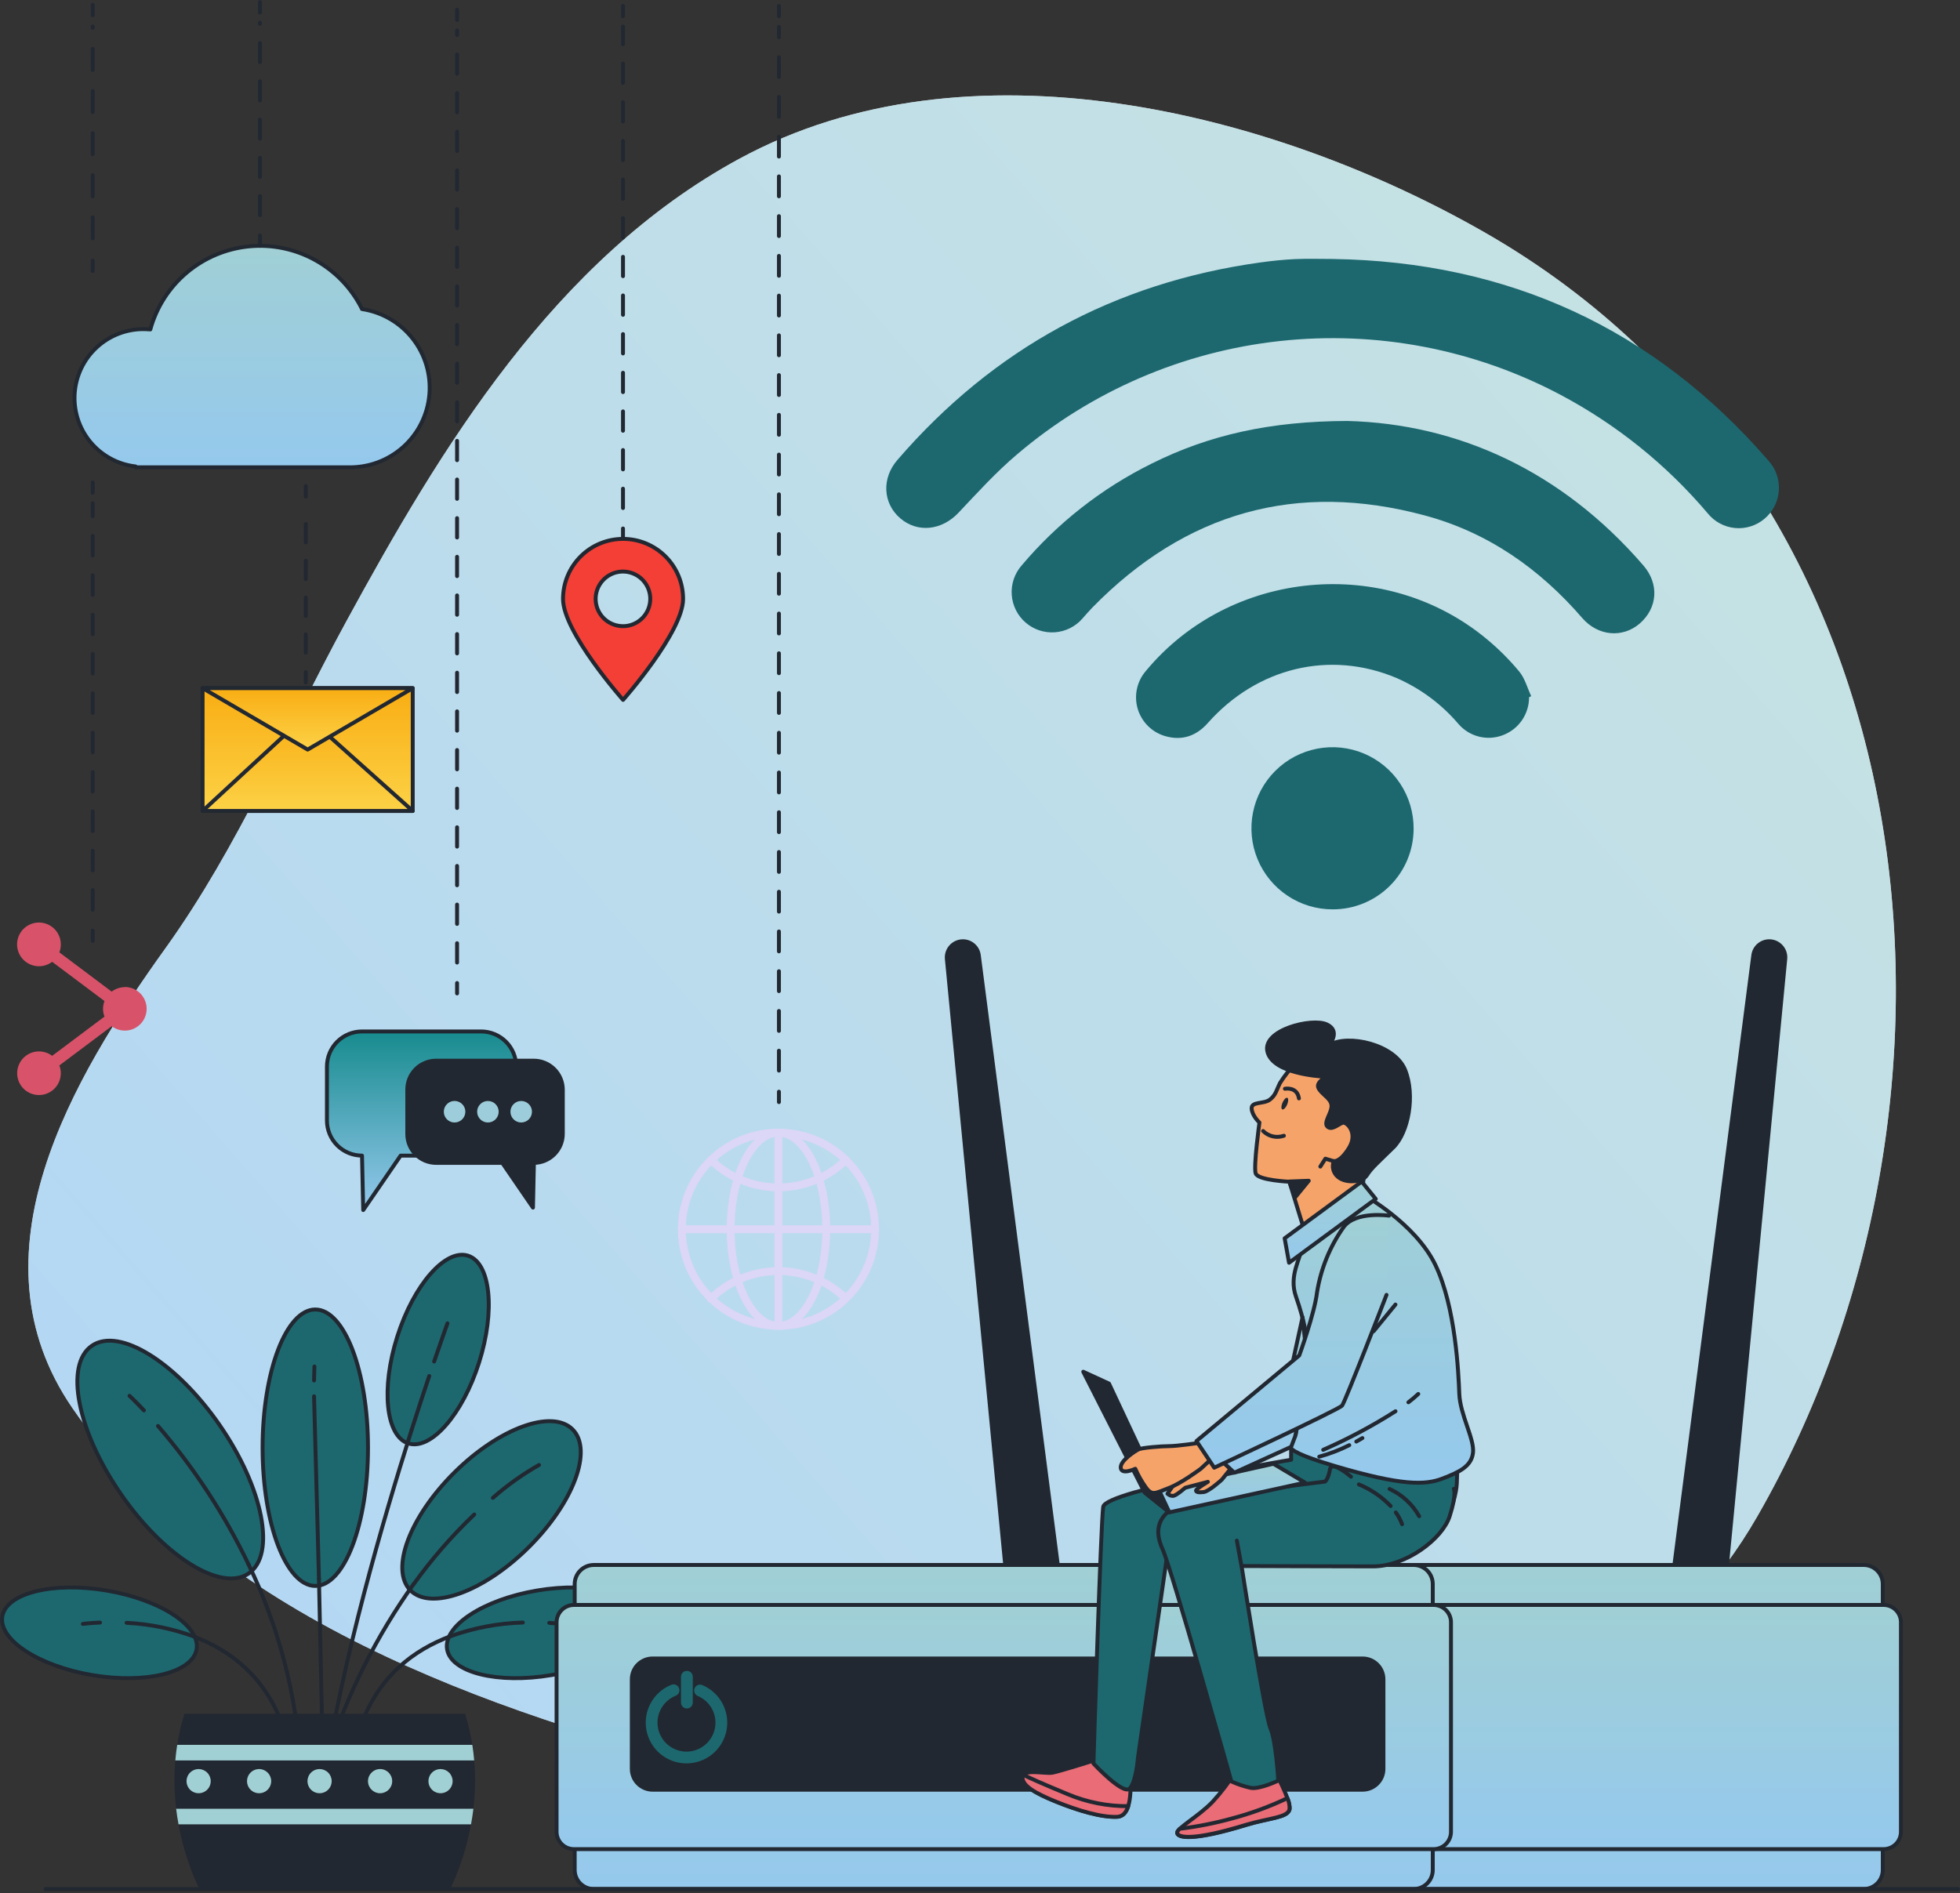 <svg width="500" height="483" viewBox="0 0 500 483" fill="none" xmlns="http://www.w3.org/2000/svg">
<rect x="0" y="0" width="500" height="483" fill="#333333" stroke="none"/>
<g clip-path="url(#clip0_33_8079)">
<path d="M407.766 429.724C424.491 418.859 438.389 404.168 448.311 386.867C508.917 281.454 495.229 125.867 378.512 59.175C324.565 28.352 246.909 8.843 188.615 40.503C141.326 66.183 112.338 114.522 88.365 158.513C73.277 186.176 60.861 215.949 42.295 241.831C18.195 275.399 -8.323 320.228 18.449 359.226C54.934 412.346 123.842 436.627 186.335 452.531C254.13 469.856 330.354 472.316 392.975 438.525C398.043 435.817 402.973 432.884 407.766 429.724Z" fill="white"/>
<path opacity="0.7" d="M407.766 429.724C424.491 418.859 438.389 404.168 448.311 386.867C508.917 281.454 495.229 125.867 378.512 59.175C324.565 28.352 246.909 8.843 188.615 40.503C141.326 66.183 112.338 114.522 88.365 158.513C73.277 186.176 60.861 215.949 42.295 241.831C18.195 275.399 -8.323 320.228 18.449 359.226C54.934 412.346 123.842 436.627 186.335 452.531C254.13 469.856 330.354 472.316 392.975 438.525C398.043 435.817 402.973 432.884 407.766 429.724Z" fill="url(#paint0_linear_33_8079)"/>
<path d="M340.034 66.077C384.566 66.766 421.804 83.678 451.099 117.501C452.04 118.525 452.763 119.728 453.226 121.039C453.689 122.349 453.881 123.74 453.792 125.127C453.703 126.514 453.334 127.869 452.707 129.109C452.08 130.35 451.209 131.451 450.145 132.345C449.112 133.225 447.913 133.889 446.619 134.298C445.325 134.707 443.963 134.852 442.612 134.726C441.261 134.599 439.949 134.204 438.753 133.562C437.558 132.92 436.503 132.044 435.651 130.988C425.195 118.635 412.482 108.387 398.191 100.791C376.223 89.12 351.256 84.32 326.526 87.012C301.797 89.704 278.447 99.765 259.505 115.89C254.119 120.438 249.327 125.729 244.47 130.871C240.229 135.335 234.069 136.046 229.626 132.218C225.184 128.39 224.908 121.997 228.916 117.374C253.451 88.923 284.334 72.117 321.564 66.957C324.48 66.554 327.417 66.247 330.364 66.109C333.577 65.961 336.811 66.077 340.034 66.077Z" fill="#1D686F"/>
<path d="M343.713 107.407C371.885 108.139 398.382 120.131 419.217 144.263C423.331 149.013 422.853 155.141 418.284 159.107C413.947 162.839 407.681 162.341 403.641 157.697C392.762 145.1 379.583 135.865 363.509 131.529C330.757 122.686 302.436 130.744 278.686 154.993C277.806 155.894 276.99 156.859 276.152 157.803C274.363 159.867 271.828 161.136 269.104 161.331C266.38 161.526 263.69 160.63 261.626 158.842C259.562 157.053 258.293 154.518 258.098 151.794C257.903 149.07 258.798 146.38 260.587 144.316C269.75 133.443 281.059 124.578 293.806 118.275C308.427 110.991 323.875 107.481 343.713 107.407Z" fill="#1D686F"/>
<path d="M390.069 177.906C390.075 179.99 389.449 182.026 388.273 183.747C387.098 185.467 385.428 186.791 383.485 187.544C381.509 188.322 379.34 188.463 377.28 187.945C375.221 187.428 373.375 186.279 372.002 184.66C367.708 179.63 362.328 175.642 356.267 172.997C339.303 165.829 320.695 170.282 308.109 184.49C305.13 187.862 301.408 189.081 297.103 187.777C295.462 187.277 293.971 186.376 292.767 185.153C291.562 183.931 290.683 182.427 290.208 180.778C289.732 179.13 289.677 177.388 290.046 175.713C290.415 174.037 291.197 172.48 292.321 171.183C313.866 145.206 353.5 141.495 379.424 163.189C382.388 165.657 385.117 168.393 387.578 171.364C389.009 173.103 389.624 175.509 390.61 177.619L390.069 177.906Z" fill="#1D686F"/>
<path d="M339.992 232.023C335.892 232.035 331.881 230.829 328.468 228.558C325.055 226.286 322.393 223.052 320.822 219.265C319.251 215.478 318.84 211.31 319.642 207.289C320.445 203.268 322.423 199.577 325.328 196.683C328.232 193.789 331.931 191.824 335.954 191.036C339.978 190.248 344.145 190.674 347.926 192.259C351.707 193.844 354.932 196.516 357.191 199.938C359.45 203.359 360.642 207.375 360.614 211.474C360.603 216.934 358.424 222.165 354.557 226.018C350.69 229.871 345.451 232.031 339.992 232.023Z" fill="#1D686F"/>
<path d="M216.021 331.07C225.649 321.442 225.649 305.834 216.021 296.207C206.394 286.58 190.786 286.58 181.159 296.207C171.532 305.834 171.532 321.442 181.159 331.07C190.786 340.697 206.394 340.697 216.021 331.07Z" stroke="#DCD6F7" stroke-width="2" stroke-linecap="round" stroke-linejoin="round"/>
<path d="M198.581 338.295C205.315 338.295 210.775 327.258 210.775 313.643C210.775 300.029 205.315 288.992 198.581 288.992C191.847 288.992 186.388 300.029 186.388 313.643C186.388 327.258 191.847 338.295 198.581 338.295Z" stroke="#DCD6F7" stroke-width="2" stroke-linecap="round" stroke-linejoin="round"/>
<path d="M181.617 296.202C186.237 300.584 192.374 303.009 198.743 302.968C205.111 302.926 211.216 300.422 215.779 295.979" stroke="#DCD6F7" stroke-width="2" stroke-linecap="round" stroke-linejoin="round"/>
<path d="M215.61 331.149C210.982 326.721 204.812 324.269 198.407 324.313C192.002 324.356 185.866 326.892 181.299 331.382" stroke="#DCD6F7" stroke-width="2" stroke-linecap="round" stroke-linejoin="round"/>
<path d="M173.929 313.644H223.233" stroke="#DCD6F7" stroke-width="2" stroke-linecap="round" stroke-linejoin="round"/>
<path d="M198.581 288.992V338.295" stroke="#DCD6F7" stroke-width="2" stroke-linecap="round" stroke-linejoin="round"/>
<path d="M198.708 281.199V278.548" stroke="#222831" stroke-linecap="round" stroke-linejoin="round"/>
<path d="M198.708 273.162V6.849" stroke="#222831" stroke-linecap="round" stroke-linejoin="round" stroke-dasharray="5.07 5.07"/>
<path d="M198.708 4.156V1.505" stroke="#222831" stroke-linecap="round" stroke-linejoin="round"/>
<path d="M158.927 137.498C154.867 137.504 150.975 139.12 148.107 141.993C145.238 144.866 143.627 148.759 143.627 152.819C143.627 161.302 158.948 178.574 158.948 178.574C158.948 178.574 174.258 161.28 174.258 152.819C174.26 150.806 173.864 148.812 173.094 146.952C172.324 145.092 171.194 143.402 169.77 141.979C168.346 140.556 166.655 139.427 164.795 138.658C162.934 137.89 160.94 137.495 158.927 137.498V137.498ZM158.927 159.764C157.548 159.766 156.2 159.359 155.053 158.595C153.905 157.83 153.011 156.742 152.482 155.469C151.954 154.195 151.815 152.794 152.083 151.442C152.352 150.089 153.015 148.847 153.99 147.872C154.965 146.897 156.207 146.234 157.56 145.965C158.912 145.697 160.313 145.836 161.587 146.364C162.86 146.893 163.948 147.787 164.713 148.934C165.477 150.082 165.884 151.43 165.882 152.809C165.882 154.654 165.15 156.425 163.846 157.731C162.541 159.037 160.772 159.772 158.927 159.775V159.764Z" fill="#F33F36" stroke="#222831" stroke-linecap="round" stroke-linejoin="round"/>
<path d="M158.927 137.498V134.847" stroke="#222831" stroke-linecap="round" stroke-linejoin="round"/>
<path d="M158.927 129.62V6.775" stroke="#222831" stroke-linecap="round" stroke-linejoin="round" stroke-dasharray="4.93 4.93"/>
<path d="M158.927 4.156V1.505" stroke="#222831" stroke-linecap="round" stroke-linejoin="round"/>
<path d="M122.707 263.174H92.351C89.978 263.174 87.702 264.117 86.023 265.795C84.345 267.474 83.402 269.75 83.402 272.123V285.907C83.402 288.28 84.345 290.556 86.023 292.235C87.702 293.913 89.978 294.856 92.351 294.856L92.659 308.745L102.201 294.856H122.728C125.102 294.856 127.378 293.913 129.056 292.235C130.734 290.556 131.677 288.28 131.677 285.907V272.123C131.677 270.946 131.445 269.781 130.994 268.694C130.543 267.607 129.882 266.619 129.049 265.788C128.215 264.957 127.226 264.298 126.138 263.849C125.05 263.401 123.884 263.172 122.707 263.174V263.174Z" fill="url(#paint1_linear_33_8079)" stroke="#222831" stroke-linecap="round" stroke-linejoin="round"/>
<path d="M111.256 270.628H136.205C138.153 270.642 140.018 271.421 141.396 272.798C142.775 274.174 143.557 276.038 143.574 277.986V289.353C143.557 291.301 142.775 293.164 141.396 294.541C140.018 295.918 138.153 296.697 136.205 296.711V296.711L135.961 308.12L128.136 296.711H111.256C109.305 296.711 107.433 295.936 106.053 294.556C104.673 293.176 103.898 291.304 103.898 289.353V277.986C103.898 276.035 104.673 274.163 106.053 272.783C107.433 271.403 109.305 270.628 111.256 270.628V270.628Z" fill="#222831" stroke="#222831" stroke-linecap="round" stroke-linejoin="round"/>
<path d="M118.71 283.659C118.71 283.115 118.548 282.584 118.246 282.132C117.944 281.68 117.515 281.328 117.012 281.121C116.51 280.913 115.957 280.859 115.424 280.966C114.891 281.073 114.402 281.336 114.018 281.721C113.634 282.106 113.374 282.596 113.269 283.129C113.164 283.663 113.22 284.215 113.43 284.717C113.639 285.219 113.993 285.647 114.446 285.947C114.899 286.248 115.431 286.407 115.974 286.405C116.701 286.402 117.397 286.111 117.909 285.597C118.422 285.082 118.71 284.385 118.71 283.659Z" fill="#9DCDDA"/>
<path d="M124.467 286.405C125.984 286.405 127.213 285.175 127.213 283.659C127.213 282.142 125.984 280.913 124.467 280.913C122.95 280.913 121.721 282.142 121.721 283.659C121.721 285.175 122.95 286.405 124.467 286.405Z" fill="#9DCDDA"/>
<path d="M132.96 286.405C134.477 286.405 135.706 285.175 135.706 283.659C135.706 282.142 134.477 280.913 132.96 280.913C131.443 280.913 130.214 282.142 130.214 283.659C130.214 285.175 131.443 286.405 132.96 286.405Z" fill="#9DCDDA"/>
<path d="M116.6 253.472V250.822" stroke="#222831" stroke-linecap="round" stroke-linejoin="round"/>
<path d="M116.6 245.595V7.729" stroke="#222831" stroke-linecap="round" stroke-linejoin="round" stroke-dasharray="4.93 4.93"/>
<path d="M116.6 5.111V2.46" stroke="#222831" stroke-linecap="round" stroke-linejoin="round"/>
<path d="M105.287 175.583H51.678V206.915H105.287V175.583Z" fill="url(#paint2_linear_33_8079)" stroke="#222831" stroke-linecap="round" stroke-linejoin="round"/>
<path d="M51.678 206.915L78.058 182.55L105.287 206.915H51.678Z" fill="url(#paint3_linear_33_8079)" stroke="#222831" stroke-linecap="round" stroke-linejoin="round"/>
<path d="M51.678 175.583L78.483 191.255L105.287 175.583H51.678Z" fill="url(#paint4_linear_33_8079)" stroke="#222831" stroke-linecap="round" stroke-linejoin="round"/>
<path d="M78.005 174.152V171.501" stroke="#222831" stroke-linecap="round" stroke-linejoin="round"/>
<path d="M78.005 166.529V129.196" stroke="#222831" stroke-linecap="round" stroke-linejoin="round" stroke-dasharray="4.69 4.69"/>
<path d="M78.005 126.704V124.054" stroke="#222831" stroke-linecap="round" stroke-linejoin="round"/>
<path d="M92.34 78.811C89.719 73.551 85.562 69.209 80.421 66.361C75.279 63.513 69.394 62.292 63.544 62.859C57.694 63.427 52.153 65.756 47.655 69.54C43.157 73.323 39.912 78.383 38.35 84.049C37.884 84.049 37.417 83.975 36.951 83.975C32.43 83.881 28.047 85.532 24.713 88.586C21.378 91.64 19.349 95.861 19.046 100.373C18.743 104.884 20.189 109.339 23.086 112.811C25.982 116.283 30.105 118.506 34.597 119.017V119.23H88.831C93.993 119.351 99.007 117.501 102.853 114.057C106.7 110.613 109.09 105.833 109.537 100.689C109.984 95.545 108.455 90.424 105.26 86.368C102.065 82.312 97.446 79.625 92.34 78.854V78.811Z" fill="url(#paint5_linear_33_8079)" stroke="#222831" stroke-linecap="round" stroke-linejoin="round"/>
<path d="M66.31 62.727V60.076" stroke="#222831" stroke-linecap="round" stroke-linejoin="round"/>
<path d="M66.31 54.902V5.768" stroke="#222831" stroke-linecap="round" stroke-linejoin="round" stroke-dasharray="4.88 4.88"/>
<path d="M66.31 3.181V0.53" stroke="#222831" stroke-linecap="round" stroke-linejoin="round"/>
<path d="M31.851 251.871C30.636 251.876 29.455 252.278 28.49 253.016L15.141 242.997C15.389 242.365 15.515 241.692 15.512 241.014C15.524 239.754 15.109 238.527 14.335 237.533C13.56 236.539 12.472 235.837 11.247 235.54C10.023 235.244 8.734 235.371 7.591 235.9C6.447 236.43 5.517 237.331 4.952 238.457C4.386 239.583 4.218 240.867 4.476 242.101C4.733 243.334 5.401 244.444 6.37 245.249C7.338 246.055 8.551 246.509 9.811 246.537C11.071 246.565 12.303 246.165 13.306 245.404L26.655 255.413C26.413 256.05 26.288 256.725 26.284 257.406C26.287 258.084 26.413 258.756 26.655 259.389L13.306 269.398C12.306 268.64 11.079 268.243 9.825 268.27C8.57 268.297 7.362 268.747 6.395 269.548C5.429 270.348 4.761 271.452 4.5 272.679C4.24 273.907 4.401 275.186 4.959 276.31C5.517 277.434 6.439 278.337 7.574 278.871C8.709 279.406 9.992 279.541 11.214 279.255C12.436 278.969 13.525 278.279 14.305 277.296C15.085 276.313 15.511 275.095 15.512 273.841C15.514 273.159 15.388 272.483 15.141 271.847L28.49 261.838C29.194 262.37 30.015 262.726 30.884 262.879C31.753 263.031 32.646 262.974 33.489 262.713C34.332 262.452 35.101 261.995 35.733 261.378C36.364 260.762 36.84 260.004 37.121 259.167C37.402 258.331 37.48 257.44 37.348 256.567C37.217 255.694 36.88 254.865 36.365 254.149C35.851 253.432 35.173 252.848 34.388 252.444C33.603 252.041 32.733 251.83 31.851 251.829V251.871Z" fill="#D85369"/>
<path d="M23.644 69.152V66.501" stroke="#222831" stroke-linecap="round" stroke-linejoin="round"/>
<path d="M23.644 60.818V6.744" stroke="#222831" stroke-linecap="round" stroke-linejoin="round" stroke-dasharray="5.37 5.37"/>
<path d="M23.644 3.891V1.241" stroke="#222831" stroke-linecap="round" stroke-linejoin="round"/>
<path d="M23.644 240.081V237.431" stroke="#222831" stroke-linecap="round" stroke-linejoin="round"/>
<path d="M23.644 232.119V128.391" stroke="#222831" stroke-linecap="round" stroke-linejoin="round" stroke-dasharray="5.02 5.02"/>
<path d="M23.644 125.729V123.079" stroke="#222831" stroke-linecap="round" stroke-linejoin="round"/>
<path d="M80.433 404.649C87.859 404.649 93.878 388.86 93.878 369.383C93.878 349.907 87.859 334.118 80.433 334.118C73.008 334.118 66.989 349.907 66.989 369.383C66.989 388.86 73.008 404.649 80.433 404.649Z" fill="#1D686F" stroke="#222831" stroke-miterlimit="10"/>
<path d="M122.206 347.655C126.41 334.428 125.148 322.222 119.389 320.392C113.629 318.562 105.553 327.8 101.35 341.027C97.147 354.253 98.408 366.459 104.167 368.289C109.927 370.119 118.003 360.881 122.206 347.655Z" fill="#1D686F" stroke="#222831" stroke-miterlimit="10"/>
<path d="M23.549 427.402C9.861 425.08 -0.413 418.369 0.594 412.42C1.601 406.472 13.519 403.514 27.196 405.825C40.874 408.137 51.159 414.859 50.152 420.807C49.144 426.755 37.227 429.714 23.549 427.402Z" fill="#1D686F" stroke="#222831" stroke-miterlimit="10"/>
<path d="M134.858 394.799C123.428 406.133 109.92 411.053 104.693 405.773C99.466 400.492 104.491 387.037 115.921 375.703C127.351 364.368 140.859 359.449 146.086 364.729C151.314 370.009 146.288 383.464 134.858 394.799Z" fill="#1D686F" stroke="#222831" stroke-miterlimit="10"/>
<path d="M56.089 363.7C67.148 379.742 70.467 396.643 63.448 401.457C56.428 406.271 41.839 397.184 30.78 381.121C19.721 365.057 16.392 348.252 23.422 343.385C30.451 338.518 45.02 347.669 56.089 363.7Z" fill="#1D686F" stroke="#222831" stroke-miterlimit="10"/>
<path d="M81.367 402.888L82.416 451.375" stroke="#222831" stroke-miterlimit="10" stroke-linecap="round"/>
<path d="M80.115 356.268L81.367 402.888" stroke="#222831" stroke-miterlimit="10" stroke-linecap="round"/>
<path d="M80.211 348.665L80.115 352.228" stroke="#222831" stroke-miterlimit="10" stroke-linecap="round"/>
<path d="M63.395 399.146C71.109 415.078 75.623 432.369 76.68 450.039" stroke="#222831" stroke-miterlimit="10" stroke-linecap="round"/>
<path d="M40.301 363.838C49.527 374.534 57.292 386.407 63.395 399.145" stroke="#222831" stroke-miterlimit="10" stroke-linecap="round"/>
<path d="M33.039 356.151C33.039 356.151 34.428 357.434 36.718 359.862" stroke="#222831" stroke-miterlimit="10" stroke-linecap="round"/>
<path d="M105.53 404.15C96.1 417.37 88.748 431.955 83.731 447.4" stroke="#222831" stroke-miterlimit="10" stroke-linecap="round"/>
<path d="M120.99 386.422C115.297 391.854 110.122 397.803 105.531 404.193" stroke="#222831" stroke-miterlimit="10" stroke-linecap="round"/>
<path d="M137.509 373.784C133.305 376.172 129.358 378.986 125.729 382.181" stroke="#222831" stroke-miterlimit="10" stroke-linecap="round"/>
<path d="M104.958 364.994C97.536 388.437 87.516 423.066 82.851 453.135" stroke="#222831" stroke-miterlimit="10" stroke-linecap="round"/>
<path d="M109.496 351.093C108.171 355.048 106.633 359.735 104.958 364.994" stroke="#222831" stroke-miterlimit="10" stroke-linecap="round"/>
<path d="M114.151 337.649C114.151 337.649 112.846 341.243 110.747 347.393" stroke="#222831" stroke-miterlimit="10" stroke-linecap="round"/>
<path d="M49.462 417.563C58.772 421.094 67.848 427.901 72.269 440.794" stroke="#222831" stroke-miterlimit="10" stroke-linecap="round"/>
<path d="M32.296 414.064C38.168 414.365 43.962 415.545 49.484 417.563" stroke="#222831" stroke-miterlimit="10" stroke-linecap="round"/>
<path d="M21.132 414.34C21.132 414.34 22.786 414.107 25.521 414" stroke="#222831" stroke-miterlimit="10" stroke-linecap="round"/>
<path d="M140.658 427.402C154.346 425.08 164.62 418.369 163.613 412.42C162.606 406.472 150.688 403.514 137 405.825C123.312 408.137 113.048 414.859 114.055 420.807C115.063 426.755 126.97 429.714 140.658 427.402Z" fill="#1D686F" stroke="#222831" stroke-miterlimit="10"/>
<path d="M114.999 417.457C105.584 420.945 96.359 427.763 91.895 440.783" stroke="#222831" stroke-miterlimit="10" stroke-linecap="round"/>
<path d="M133.374 413.99C127.104 414.168 120.902 415.338 114.999 417.457" stroke="#222831" stroke-miterlimit="10" stroke-linecap="round"/>
<path d="M143.065 414.339C143.065 414.339 142.004 414.191 140.106 414.074" stroke="#222831" stroke-miterlimit="10" stroke-linecap="round"/>
<path d="M114.84 481.996C118.98 473.325 121.152 463.847 121.202 454.238C121.208 448.488 120.35 442.769 118.657 437.273H47.045C45.347 442.768 44.489 448.487 44.5 454.238C44.554 463.846 46.727 473.324 50.862 481.996H114.84Z" fill="#222831"/>
<path d="M45.2 445.205C44.999 446.509 44.84 447.823 44.723 449.17H120.968C120.852 447.823 120.693 446.509 120.491 445.205H45.2Z" fill="#A1D0D4"/>
<path d="M120.163 465.477C120.396 464.162 120.608 462.837 120.767 461.512H44.935C45.094 462.837 45.296 464.162 45.54 465.477H120.163Z" fill="#A1D0D4"/>
<path d="M53.757 454.461C53.757 455.071 53.576 455.668 53.237 456.175C52.898 456.682 52.416 457.078 51.852 457.311C51.288 457.545 50.668 457.606 50.069 457.487C49.471 457.368 48.921 457.074 48.489 456.643C48.058 456.211 47.764 455.661 47.645 455.063C47.526 454.464 47.587 453.844 47.821 453.28C48.054 452.716 48.45 452.235 48.957 451.895C49.464 451.556 50.061 451.375 50.671 451.375C51.489 451.378 52.272 451.704 52.85 452.282C53.428 452.86 53.754 453.643 53.757 454.461V454.461Z" fill="#A1D0D4"/>
<path d="M69.184 454.461C69.184 455.071 69.003 455.668 68.664 456.175C68.325 456.682 67.843 457.078 67.279 457.311C66.715 457.545 66.095 457.606 65.496 457.487C64.898 457.368 64.348 457.074 63.917 456.643C63.485 456.211 63.191 455.661 63.072 455.063C62.953 454.464 63.014 453.844 63.248 453.28C63.481 452.716 63.877 452.235 64.384 451.895C64.892 451.556 65.488 451.375 66.098 451.375C66.917 451.375 67.701 451.701 68.28 452.279C68.859 452.858 69.184 453.643 69.184 454.461V454.461Z" fill="#A1D0D4"/>
<path d="M84.611 454.461C84.611 455.071 84.43 455.668 84.091 456.175C83.752 456.682 83.27 457.078 82.706 457.311C82.143 457.545 81.522 457.606 80.924 457.487C80.325 457.368 79.775 457.074 79.344 456.643C78.912 456.211 78.618 455.661 78.499 455.063C78.38 454.464 78.442 453.844 78.675 453.28C78.909 452.716 79.304 452.235 79.811 451.895C80.319 451.556 80.915 451.375 81.526 451.375C82.344 451.375 83.129 451.701 83.707 452.279C84.286 452.858 84.611 453.643 84.611 454.461V454.461Z" fill="#A1D0D4"/>
<path d="M96.963 457.546C98.667 457.546 100.049 456.165 100.049 454.461C100.049 452.757 98.667 451.375 96.963 451.375C95.259 451.375 93.878 452.757 93.878 454.461C93.878 456.165 95.259 457.546 96.963 457.546Z" fill="#A1D0D4"/>
<path d="M115.466 454.461C115.466 455.071 115.285 455.668 114.946 456.175C114.607 456.682 114.125 457.078 113.561 457.311C112.997 457.545 112.377 457.606 111.778 457.487C111.18 457.368 110.63 457.074 110.198 456.643C109.767 456.211 109.473 455.661 109.354 455.063C109.235 454.464 109.296 453.844 109.53 453.28C109.763 452.716 110.159 452.235 110.666 451.895C111.173 451.556 111.77 451.375 112.38 451.375C113.198 451.375 113.983 451.701 114.562 452.279C115.14 452.858 115.466 453.643 115.466 454.461V454.461Z" fill="#A1D0D4"/>
<path d="M451.799 240.187C450.729 240.064 449.653 240.368 448.806 241.033C447.958 241.698 447.407 242.67 447.272 243.739L426.723 402.506L440.104 404.012L455.425 244.661C455.527 243.589 455.204 242.52 454.526 241.684C453.848 240.847 452.869 240.31 451.799 240.187Z" fill="#222831" stroke="#222831" stroke-linecap="round" stroke-linejoin="round"/>
<path d="M245.17 240.187C246.241 240.064 247.316 240.368 248.164 241.033C249.011 241.698 249.562 242.67 249.698 243.739L270.267 402.506L256.887 404.012L241.544 244.661C241.443 243.589 241.766 242.52 242.444 241.684C243.122 240.847 244.101 240.31 245.17 240.187V240.187Z" fill="#222831" stroke="#222831" stroke-linecap="round" stroke-linejoin="round"/>
<path d="M475.433 399.304H266.27C263.582 399.304 261.403 401.483 261.403 404.171V477.119C261.403 479.807 263.582 481.985 266.27 481.985H475.433C478.121 481.985 480.3 479.807 480.3 477.119V404.171C480.3 401.483 478.121 399.304 475.433 399.304Z" fill="url(#paint6_linear_33_8079)" stroke="#222831" stroke-linecap="round" stroke-linejoin="round"/>
<path d="M480.512 409.504H261.191C258.75 409.504 256.77 411.484 256.77 413.926V467.386C256.77 469.827 258.75 471.807 261.191 471.807H480.512C482.954 471.807 484.933 469.827 484.933 467.386V413.926C484.933 411.484 482.954 409.504 480.512 409.504Z" fill="url(#paint7_linear_33_8079)" stroke="#222831" stroke-linecap="round" stroke-linejoin="round"/>
<path d="M360.636 399.304H151.473C148.785 399.304 146.606 401.483 146.606 404.171V477.119C146.606 479.807 148.785 481.985 151.473 481.985H360.636C363.324 481.985 365.502 479.807 365.502 477.119V404.171C365.502 401.483 363.324 399.304 360.636 399.304Z" fill="url(#paint8_linear_33_8079)" stroke="#222831" stroke-linecap="round" stroke-linejoin="round"/>
<path d="M365.725 409.504H146.405C143.963 409.504 141.983 411.484 141.983 413.926V467.386C141.983 469.827 143.963 471.807 146.405 471.807H365.725C368.167 471.807 370.147 469.827 370.147 467.386V413.926C370.147 411.484 368.167 409.504 365.725 409.504Z" fill="url(#paint9_linear_33_8079)" stroke="#222831" stroke-linecap="round" stroke-linejoin="round"/>
<path d="M347.605 423.161H166.486C163.553 423.161 161.174 425.539 161.174 428.473V451.333C161.174 454.266 163.553 456.645 166.486 456.645H347.605C350.539 456.645 352.917 454.266 352.917 451.333V428.473C352.917 425.539 350.539 423.161 347.605 423.161Z" fill="#222831" stroke="#222831" stroke-linecap="round" stroke-linejoin="round"/>
<path d="M171.82 431.272C169.907 432.037 168.319 433.443 167.327 435.249C166.336 437.054 166.001 439.148 166.382 441.173C166.762 443.198 167.833 445.028 169.412 446.35C170.991 447.673 172.981 448.407 175.041 448.427C177.101 448.446 179.104 447.75 180.708 446.457C182.312 445.164 183.417 443.354 183.835 441.337C184.253 439.32 183.959 437.22 183.001 435.396C182.043 433.572 180.482 432.137 178.584 431.336" stroke="#1D686F" stroke-width="3" stroke-miterlimit="10" stroke-linecap="round"/>
<path d="M175.223 427.826V434.411" stroke="#1D686F" stroke-width="3" stroke-miterlimit="10" stroke-linecap="round"/>
<path d="M278.993 449.223C278.993 449.223 270.331 451.948 268.497 452.297C266.662 452.647 261.075 451.237 260.852 453.358C260.629 455.478 264.096 457.525 269.536 459.719C274.975 461.914 280.944 463.706 284.995 463.526C289.045 463.346 288.271 455.362 288.494 453.983C288.716 452.605 278.993 449.223 278.993 449.223Z" fill="#E96C76" stroke="#222831" stroke-linecap="round" stroke-linejoin="round"/>
<path d="M272.377 457.79C265.602 454.991 262.442 453.549 261.064 452.859C260.938 453.013 260.864 453.202 260.852 453.4C260.682 455.616 264.096 457.567 269.536 459.762C274.975 461.957 280.944 463.749 284.995 463.568C286.511 463.494 287.349 462.338 287.815 460.843C282.515 460.882 277.263 459.844 272.377 457.79Z" fill="#E96C76" stroke="#222831" stroke-linecap="round" stroke-linejoin="round"/>
<path d="M331.637 367.92L329.368 369.16V372.458C329.368 372.458 282.047 380.346 281.432 384.471C280.817 388.595 278.94 449.954 278.94 449.954C278.94 449.954 286.575 458.172 288.218 456.316C289.861 454.461 290.286 448.512 290.286 448.512L298.132 394.162C298.132 394.162 351.432 399.06 359.48 396.579C367.527 394.098 371.44 383.389 371.641 378.438C371.843 373.486 371.853 371.217 371.853 371.217L335.539 366.276L331.637 367.92Z" fill="#1D686F" stroke="#222831" stroke-linecap="round" stroke-linejoin="round"/>
<path d="M315.552 451.439L315.213 452.001C313.501 454.734 311.546 457.307 309.371 459.688C305.861 463.399 300.093 466.495 300.295 467.725C300.496 468.955 304.419 469.792 317.821 465.668C323.854 463.812 328.339 463.812 328.954 461.745C329.569 459.677 324.628 450.824 324.628 450.824L315.552 451.439Z" fill="#E96C76" stroke="#222831" stroke-linecap="round" stroke-linejoin="round"/>
<path d="M328.954 461.703C329.032 460.705 328.849 459.704 328.424 458.797C323.893 460.952 319.172 462.684 314.322 463.972C309.938 465.186 305.469 466.068 300.952 466.612C300.507 467.046 300.252 467.417 300.295 467.672C300.496 468.913 304.419 469.74 317.821 465.615C323.875 463.823 328.339 463.823 328.954 461.703Z" fill="#E96C76" stroke="#222831" stroke-linecap="round" stroke-linejoin="round"/>
<path d="M344.636 376.784C344.636 376.784 339.684 372.458 339.271 374.929C338.857 377.399 338.03 378.025 338.03 378.025C338.03 378.025 303.391 382.181 299.489 384.62C295.587 387.058 294.336 390.398 296.605 395.35C298.874 400.301 314.131 454.535 314.131 454.535C315.72 455.253 317.38 455.804 319.083 456.179C321.352 456.592 326.091 454.323 326.091 454.323C326.091 454.323 325.519 444.218 324.077 440.921C322.635 437.623 316.729 399.57 316.729 399.57C316.729 399.57 341.762 399.665 350.223 399.665C358.685 399.665 367.952 392.657 369.807 386.878C371.663 381.1 370.867 379.87 370.867 379.87" fill="#1D686F"/>
<path d="M344.636 376.784C344.636 376.784 339.684 372.458 339.271 374.929C338.857 377.399 338.03 378.025 338.03 378.025C338.03 378.025 303.391 382.181 299.489 384.62C295.587 387.058 294.336 390.398 296.605 395.35C298.874 400.301 314.131 454.535 314.131 454.535C315.72 455.253 317.38 455.804 319.083 456.179C321.352 456.592 326.091 454.323 326.091 454.323C326.091 454.323 325.519 444.218 324.077 440.921C322.635 437.623 316.729 399.57 316.729 399.57C316.729 399.57 341.762 399.665 350.223 399.665C358.685 399.665 367.952 392.657 369.807 386.878C371.663 381.1 370.867 379.87 370.867 379.87" stroke="#222831" stroke-linecap="round" stroke-linejoin="round"/>
<path d="M316.708 399.58L315.52 393.091" stroke="#222831" stroke-linecap="round" stroke-linejoin="round"/>
<path d="M356.076 385.902C356.74 386.828 357.279 387.836 357.677 388.903" stroke="#222831" stroke-linecap="round" stroke-linejoin="round"/>
<path d="M346.65 378.746C349.702 380.005 352.46 381.882 354.751 384.259" stroke="#222831" stroke-linecap="round" stroke-linejoin="round"/>
<path d="M354.486 379.912C357.675 381.373 360.318 383.808 362.035 386.867" stroke="#222831" stroke-linecap="round" stroke-linejoin="round"/>
<path d="M332.146 317.312C332.146 317.312 332.146 317.609 332.093 318.118C331.912 321.034 328.679 325.371 330.608 330.842C334.987 343.183 334.097 352.249 333.704 349.609C334.319 353.733 330.608 362.597 330.608 365.513C330.608 368.429 322.974 368.832 340.299 373.995C357.624 379.159 363.626 378.926 367.93 377.272C372.235 375.618 375.352 374.176 375.766 370.677C376.18 367.178 372.469 360.986 372.267 355.621C372.066 350.256 371.323 333.471 366.17 322.752C361.017 312.032 347.403 304.6 347.403 304.6L332.146 317.312Z" fill="url(#paint10_linear_33_8079)" stroke="#222831" stroke-linecap="round" stroke-linejoin="round"/>
<path d="M359.289 357.794C360.19 357.105 361.028 356.405 361.802 355.674" stroke="#222831" stroke-linecap="round" stroke-linejoin="round"/>
<path d="M337.553 369.924C343.94 367.117 350.104 363.828 355.992 360.084" stroke="#222831" stroke-linecap="round" stroke-linejoin="round"/>
<path d="M344.201 368.736C341.751 369.962 339.187 370.946 336.546 371.673" stroke="#222831" stroke-linecap="round" stroke-linejoin="round"/>
<path d="M347.552 366.923C347.552 366.923 346.969 367.284 345.993 367.814" stroke="#222831" stroke-linecap="round" stroke-linejoin="round"/>
<path d="M350.415 339.664L355.981 332.856" stroke="#222831" stroke-linecap="round" stroke-linejoin="round"/>
<path d="M330.237 271.582C328.842 273.039 327.598 274.634 326.526 276.343C325.625 278.124 325.466 279.418 323.928 280.584C322.391 281.75 319.21 280.998 319.295 282.832C319.38 284.666 321.288 286.416 321.288 286.416C321.288 286.416 319.74 297.612 320.323 299.394C320.907 301.175 328.922 301.514 328.922 301.514L333.004 314.81L347.414 305.045L347.795 301.175C348.156 299.606 350.743 294.75 352.885 291.102C355.027 287.455 354.072 277.849 348.898 273.714C343.724 269.578 336.874 270.003 334.764 269.854C332.655 269.706 330.237 271.582 330.237 271.582Z" fill="#F6A36A" stroke="#222831" stroke-linecap="round" stroke-linejoin="round"/>
<path d="M322.221 288.579C322.902 289.259 323.76 289.733 324.698 289.947C325.636 290.16 326.615 290.105 327.523 289.787" stroke="#222831" stroke-linecap="round" stroke-linejoin="round"/>
<path d="M328.35 281.846C328 282.662 327.449 283.203 327.12 283.065C326.791 282.927 326.812 282.143 327.173 281.326C327.533 280.51 328.074 279.969 328.392 280.107C328.71 280.245 328.7 281.029 328.35 281.846Z" fill="#222831"/>
<path d="M327.788 277.796C327.788 277.796 330.894 277.181 331.361 280.256" stroke="#222831" stroke-linecap="round" stroke-linejoin="round"/>
<path d="M328.869 301.461L333.863 301.271L330.449 305.448L328.869 301.461Z" fill="#222831" stroke="#222831" stroke-linecap="round" stroke-linejoin="round"/>
<path d="M340.267 296.287L338.104 295.64L336.822 297.655" stroke="#222831" stroke-linecap="round" stroke-linejoin="round"/>
<path d="M339.059 266.662C339.059 266.662 342.176 263.079 338.433 261.361C334.69 259.643 321.956 262.75 323.324 268.338C324.692 273.925 336.578 274.636 337.712 274.699C338.847 274.763 335.443 275.993 336.376 277.689C337.309 279.386 339.557 280.234 339.674 282.068C339.79 283.903 337.553 286.363 338.613 287.434C339.674 288.504 341.37 286.903 342.452 286.49C343.533 286.076 346.491 289.056 344.159 292.852C341.826 296.647 340.257 296.255 340.257 296.255C339.983 296.954 339.937 297.722 340.128 298.448C340.319 299.174 340.735 299.821 341.317 300.295C343.438 302.087 347.679 301.557 348.739 299.818C349.799 298.079 351.634 296.51 355.451 292.756C359.268 289.003 361.081 279.524 358.441 272.982C355.801 266.44 343.83 263.778 339.059 266.662Z" fill="#222831" stroke="#222831" stroke-linecap="round" stroke-linejoin="round"/>
<path d="M347.371 301.482L327.714 315.955L328.838 322.19L350.955 305.904L347.371 301.482Z" fill="url(#paint11_linear_33_8079)" stroke="#222831" stroke-linecap="round" stroke-linejoin="round"/>
<path d="M298.312 385.87L332.92 378.289L324.84 373.486L292.003 380.813L298.312 385.87Z" fill="url(#paint12_linear_33_8079)" stroke="#222831" stroke-linecap="round" stroke-linejoin="round"/>
<path d="M282.906 353.023L298.312 385.871L292.003 380.813L276.343 350.001L282.906 353.023Z" fill="#222831" stroke="#222831" stroke-linecap="round" stroke-linejoin="round"/>
<path d="M310.739 371.907L302.765 373.964L297.824 381.121C298.023 381.313 298.259 381.461 298.518 381.556C298.778 381.651 299.054 381.691 299.33 381.672C300.157 381.534 302.352 379.604 302.352 379.604L308.13 378.088C308.13 378.088 305.108 379.88 305.108 380.294C305.108 380.707 305.66 380.845 307.028 380.707C308.395 380.569 311.703 377.526 311.703 377.526L313.909 374.77L310.739 371.907Z" fill="#F6A36A" stroke="#222831" stroke-linecap="round" stroke-linejoin="round"/>
<path d="M332.284 336.101L328.212 354.719L310.749 371.907L314.874 375.755L329.378 369.16L330.375 366.541L333.885 350.945L332.284 336.101Z" fill="url(#paint13_linear_33_8079)" stroke="#222831" stroke-linecap="round" stroke-linejoin="round"/>
<path d="M305.903 368.153C305.903 368.153 300.337 368.98 298.28 368.98C296.223 368.98 291.272 369.393 290.445 369.807C289.617 370.22 285.694 372.691 285.906 374.546C286.119 376.402 289.617 374.758 289.617 374.758C290.345 376.427 291.244 378.015 292.3 379.498C293.943 381.767 294.77 380.94 298.068 379.71C301.365 378.48 306.317 374.758 306.317 374.758L309.212 372.076L305.903 368.153Z" fill="#F6A36A" stroke="#222831" stroke-linecap="round" stroke-linejoin="round"/>
<path d="M354.327 310.176C354.327 310.176 345.845 308.936 342.78 313.06C339.26 318.035 336.931 323.752 335.973 329.771C335.348 335.125 331.435 345.855 331.435 345.855L305.214 367.686L309.752 374.483C309.752 374.483 341.561 359.639 342.367 358.642C343.173 357.646 353.701 330.386 353.701 330.386" fill="url(#paint14_linear_33_8079)"/>
<path d="M354.327 310.176C354.327 310.176 345.845 308.936 342.78 313.06C339.26 318.035 336.931 323.752 335.973 329.771C335.348 335.125 331.435 345.855 331.435 345.855L305.214 367.686L309.752 374.483C309.752 374.483 341.561 359.639 342.367 358.642C343.173 357.646 353.701 330.386 353.701 330.386" stroke="#222831" stroke-linecap="round" stroke-linejoin="round"/>
<path d="M11.621 481.996H499.47" stroke="#222831" stroke-linecap="round" stroke-linejoin="round"/>
</g>
<defs>
<linearGradient id="paint0_linear_33_8079" x1="384.5" y1="66" x2="40.5" y2="367.5" gradientUnits="userSpaceOnUse">
<stop stop-color="#ACD5D9"/>
<stop offset="1" stop-color="#95C8EF"/>
</linearGradient>
<linearGradient id="paint1_linear_33_8079" x1="107.54" y1="263.174" x2="107.54" y2="308.745" gradientUnits="userSpaceOnUse">
<stop stop-color="#178B8E"/>
<stop offset="1" stop-color="#95C9ED"/>
</linearGradient>
<linearGradient id="paint2_linear_33_8079" x1="78.483" y1="175.583" x2="78.483" y2="206.915" gradientUnits="userSpaceOnUse">
<stop stop-color="#F9AD13"/>
<stop offset="1" stop-color="#FCD246"/>
</linearGradient>
<linearGradient id="paint3_linear_33_8079" x1="78.483" y1="182.55" x2="78.483" y2="206.915" gradientUnits="userSpaceOnUse">
<stop stop-color="#F9AD13"/>
<stop offset="1" stop-color="#FCD246"/>
</linearGradient>
<linearGradient id="paint4_linear_33_8079" x1="78.483" y1="175.583" x2="78.483" y2="191.255" gradientUnits="userSpaceOnUse">
<stop stop-color="#F9AD13"/>
<stop offset="1" stop-color="#FCD246"/>
</linearGradient>
<linearGradient id="paint5_linear_33_8079" x1="64.31" y1="62.724" x2="64.31" y2="119.235" gradientUnits="userSpaceOnUse">
<stop stop-color="#A0CFD5"/>
<stop offset="1" stop-color="#95C9ED"/>
</linearGradient>
<linearGradient id="paint6_linear_33_8079" x1="370.852" y1="399.304" x2="370.852" y2="481.985" gradientUnits="userSpaceOnUse">
<stop stop-color="#A0CFD5"/>
<stop offset="1" stop-color="#95C9ED"/>
</linearGradient>
<linearGradient id="paint7_linear_33_8079" x1="370.852" y1="409.504" x2="370.852" y2="471.807" gradientUnits="userSpaceOnUse">
<stop stop-color="#A0CFD5"/>
<stop offset="1" stop-color="#95C9ED"/>
</linearGradient>
<linearGradient id="paint8_linear_33_8079" x1="256.054" y1="399.304" x2="256.054" y2="481.985" gradientUnits="userSpaceOnUse">
<stop stop-color="#A0CFD5"/>
<stop offset="1" stop-color="#95C9ED"/>
</linearGradient>
<linearGradient id="paint9_linear_33_8079" x1="256.065" y1="409.504" x2="256.065" y2="471.807" gradientUnits="userSpaceOnUse">
<stop stop-color="#A0CFD5"/>
<stop offset="1" stop-color="#95C9ED"/>
</linearGradient>
<linearGradient id="paint10_linear_33_8079" x1="352.366" y1="304.6" x2="352.366" y2="378.324" gradientUnits="userSpaceOnUse">
<stop stop-color="#A0CFD5"/>
<stop offset="1" stop-color="#95C9ED"/>
</linearGradient>
<linearGradient id="paint11_linear_33_8079" x1="339.334" y1="301.482" x2="339.334" y2="322.19" gradientUnits="userSpaceOnUse">
<stop stop-color="#A0CFD5"/>
<stop offset="1" stop-color="#95C9ED"/>
</linearGradient>
<linearGradient id="paint12_linear_33_8079" x1="312.461" y1="373.486" x2="312.461" y2="385.87" gradientUnits="userSpaceOnUse">
<stop stop-color="#A0CFD5"/>
<stop offset="1" stop-color="#95C9ED"/>
</linearGradient>
<linearGradient id="paint13_linear_33_8079" x1="322.317" y1="336.101" x2="322.317" y2="375.755" gradientUnits="userSpaceOnUse">
<stop stop-color="#A0CFD5"/>
<stop offset="1" stop-color="#95C9ED"/>
</linearGradient>
<linearGradient id="paint14_linear_33_8079" x1="329.771" y1="310.001" x2="329.771" y2="374.483" gradientUnits="userSpaceOnUse">
<stop stop-color="#A0CFD5"/>
<stop offset="1" stop-color="#95C9ED"/>
</linearGradient>
<clipPath id="clip0_33_8079">
<rect width="500" height="482.526" fill="white"/>
</clipPath>
</defs>
</svg>
